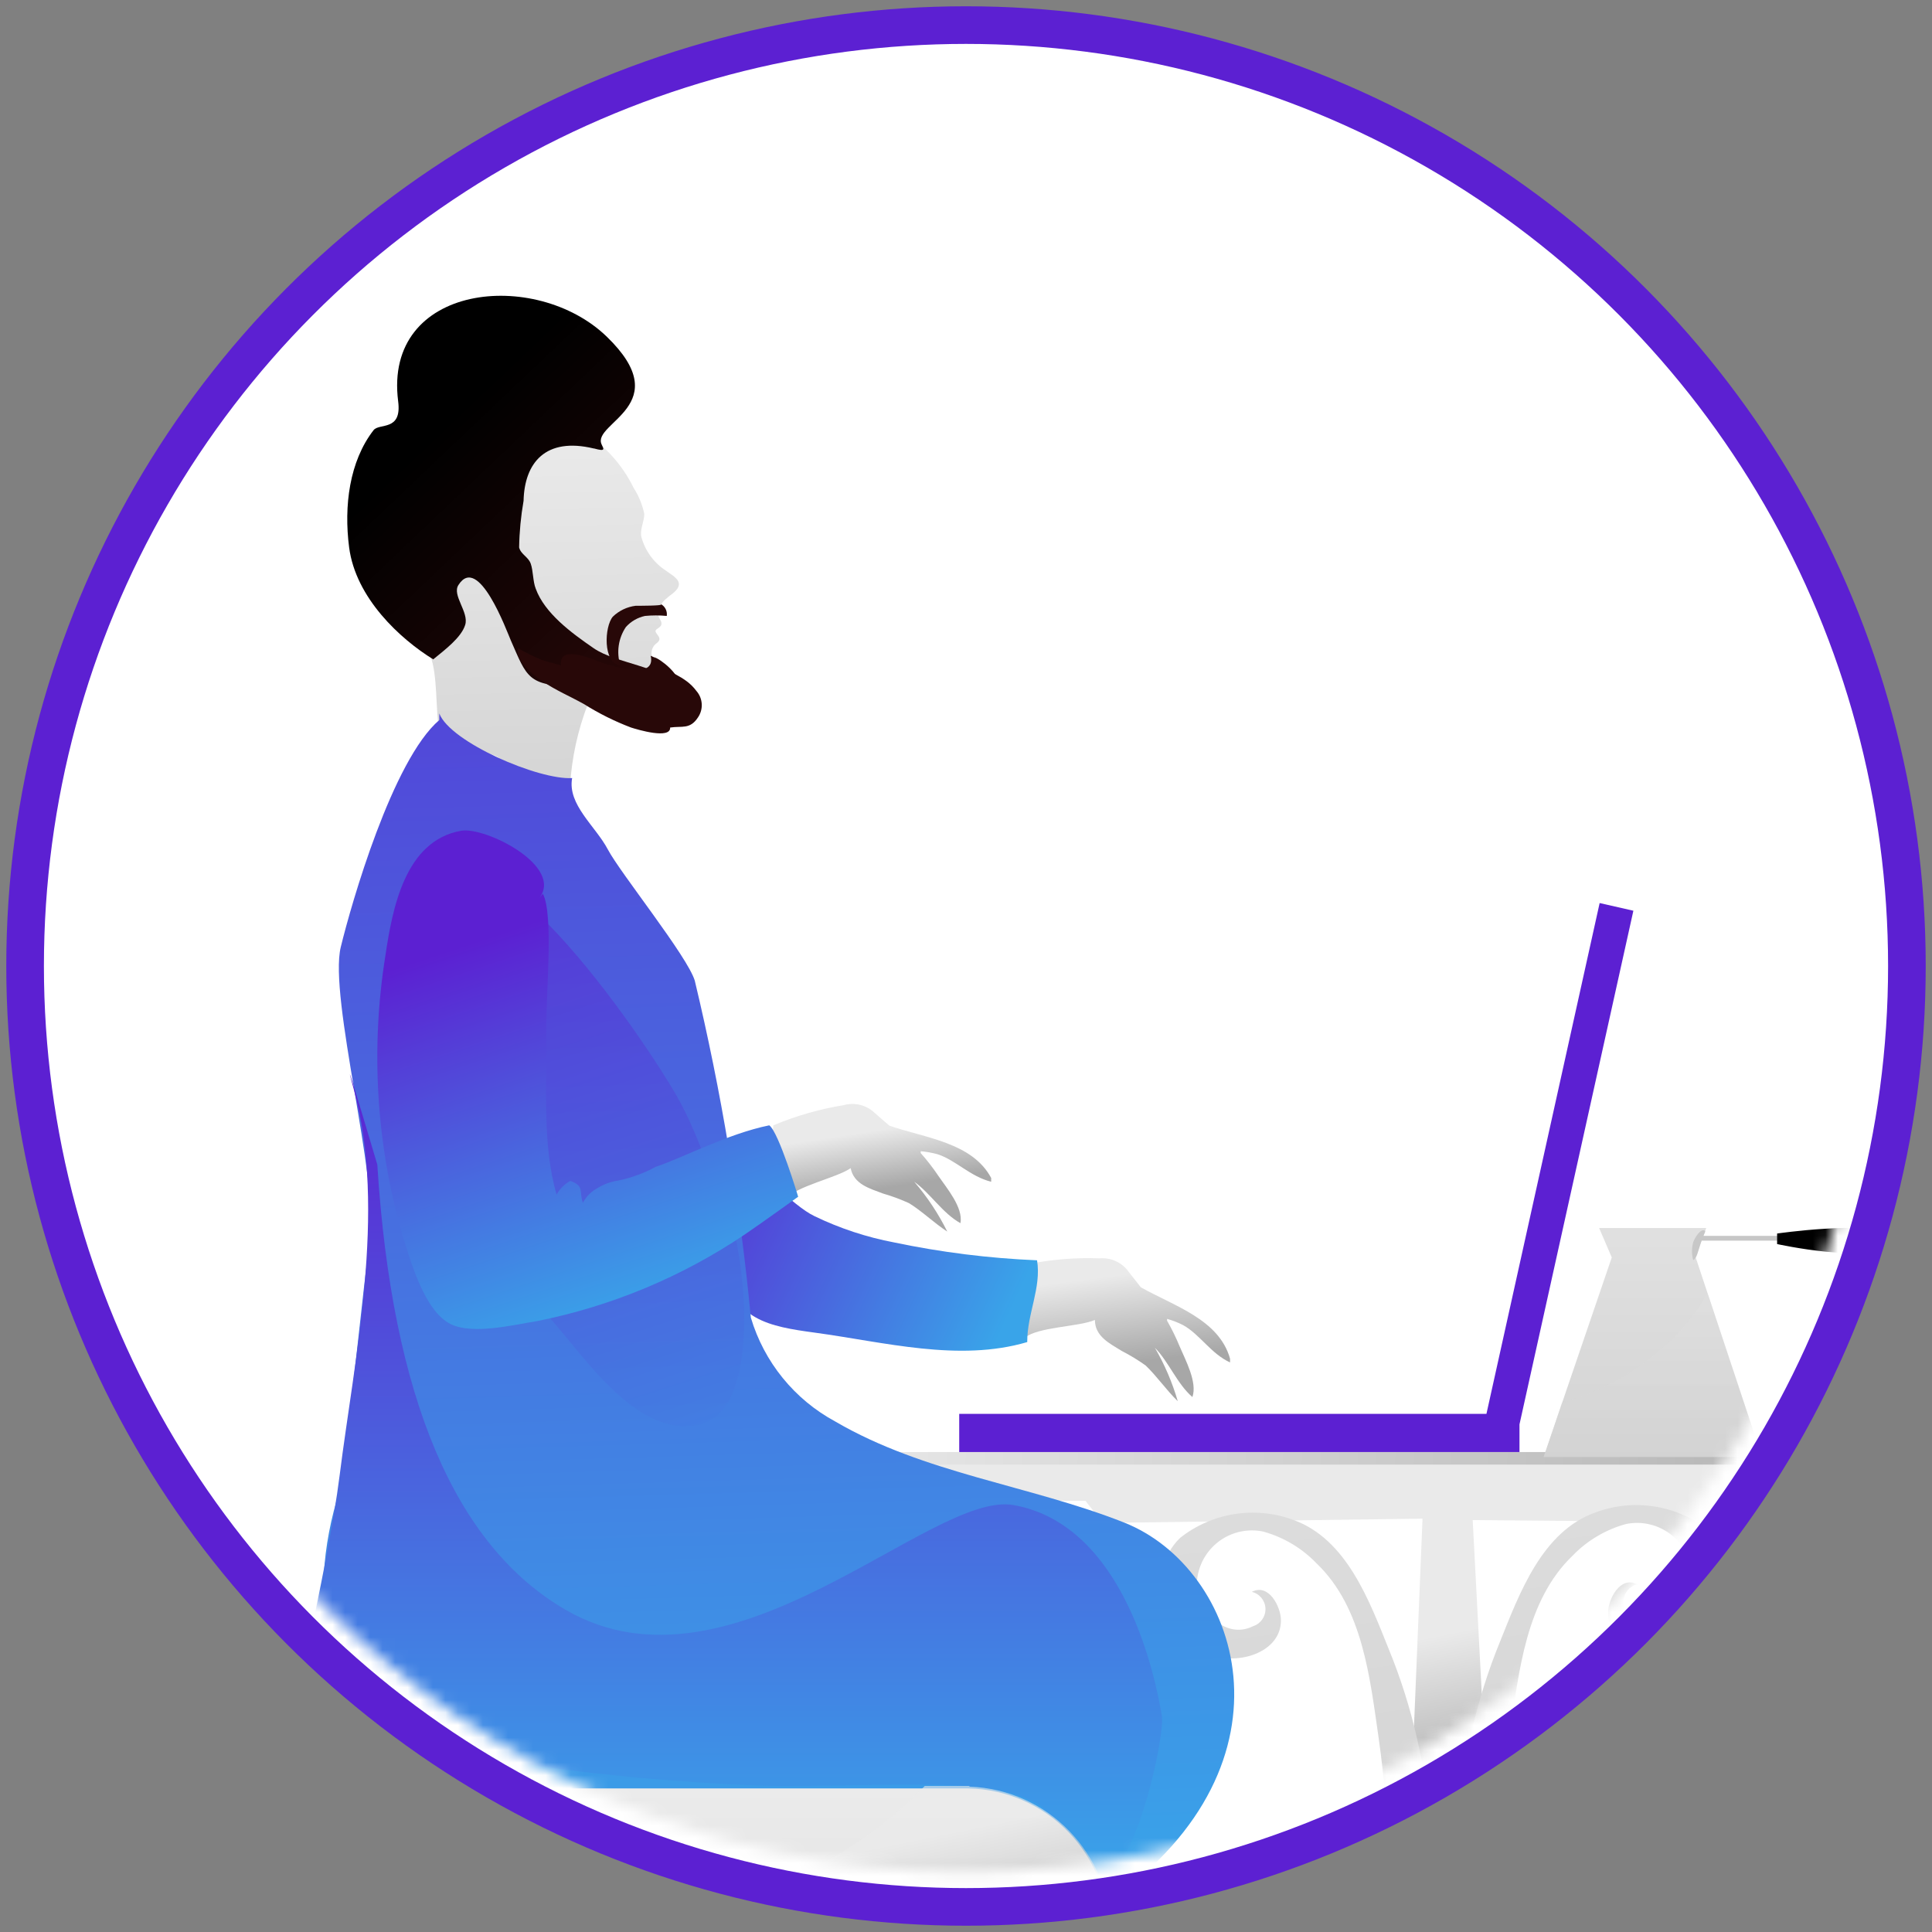 <?xml version="1.0" encoding="UTF-8"?>
<svg width="154px" height="154px" viewBox="0 0 154 154" version="1.1" xmlns="http://www.w3.org/2000/svg" xmlns:xlink="http://www.w3.org/1999/xlink">
    <rect x="0" y="0" width="154" height="154" fill="#808080" stroke="none"/>
    <!-- Generator: Sketch 55.2 (78181) - https://sketchapp.com -->
    <title>Img/add-product/active Copy 3</title>
    <desc>Created with Sketch.</desc>
    <defs>
        <circle id="path-1" cx="75" cy="75" r="75"></circle>
        <circle id="path-3" cx="75" cy="75" r="72.222"></circle>
        <linearGradient x1="38.839%" y1="35.129%" x2="50%" y2="59.895%" id="linearGradient-5">
            <stop stop-color="#EAEAEA" offset="0%"></stop>
            <stop stop-color="#A7A7A7" offset="100%"></stop>
        </linearGradient>
        <linearGradient x1="-2.837%" y1="49.977%" x2="98.481%" y2="49.997%" id="linearGradient-6">
            <stop stop-color="#EAEAEA" offset="0%"></stop>
            <stop stop-color="#A7A7A7" offset="100%"></stop>
        </linearGradient>
        <linearGradient x1="29.653%" y1="-153.931%" x2="51.197%" y2="109.088%" id="linearGradient-7">
            <stop stop-color="#EBEBEB" offset="0%"></stop>
            <stop stop-color="#D2D2D2" offset="100%"></stop>
        </linearGradient>
        <linearGradient x1="29.632%" y1="-153.931%" x2="51.199%" y2="109.088%" id="linearGradient-8">
            <stop stop-color="#EBEBEB" offset="0%"></stop>
            <stop stop-color="#D2D2D2" offset="100%"></stop>
        </linearGradient>
        <linearGradient x1="38.839%" y1="13.892%" x2="50%" y2="74.026%" id="linearGradient-9">
            <stop stop-color="#EAEAEA" offset="0%"></stop>
            <stop stop-color="#A7A7A7" offset="100%"></stop>
        </linearGradient>
        <linearGradient x1="-34.708%" y1="37.915%" x2="90.163%" y2="74.614%" id="linearGradient-10">
            <stop stop-color="#5C20D2" offset="0%"></stop>
            <stop stop-color="#39A4E9" offset="100%"></stop>
        </linearGradient>
        <linearGradient x1="38.839%" y1="24.326%" x2="50%" y2="67.083%" id="linearGradient-11">
            <stop stop-color="#EAEAEA" offset="0%"></stop>
            <stop stop-color="#A7A7A7" offset="100%"></stop>
        </linearGradient>
        <linearGradient x1="50%" y1="0%" x2="51.912%" y2="109.088%" id="linearGradient-12">
            <stop stop-color="#EBEBEB" offset="0%"></stop>
            <stop stop-color="#D2D2D2" offset="100%"></stop>
        </linearGradient>
        <linearGradient x1="34.981%" y1="32.885%" x2="84.539%" y2="100%" id="linearGradient-13">
            <stop stop-color="#000000" offset="0%"></stop>
            <stop stop-color="#280808" offset="100%"></stop>
        </linearGradient>
        <linearGradient x1="46.383%" y1="-43.987%" x2="50%" y2="100%" id="linearGradient-14">
            <stop stop-color="#5C20D2" offset="0%"></stop>
            <stop stop-color="#39A4E9" offset="100%"></stop>
        </linearGradient>
        <linearGradient x1="50%" y1="0%" x2="50%" y2="100%" id="linearGradient-15">
            <stop stop-color="#5C20D2" offset="0%"></stop>
            <stop stop-color="#39A4E9" offset="100%"></stop>
        </linearGradient>
        <linearGradient x1="43.63%" y1="9.916%" x2="67.094%" y2="142.774%" id="linearGradient-16">
            <stop stop-color="#5C20D2" offset="0%"></stop>
            <stop stop-color="#39A4E9" offset="100%"></stop>
        </linearGradient>
        <linearGradient x1="26.052%" y1="22.083%" x2="48.07%" y2="100%" id="linearGradient-17">
            <stop stop-color="#5C20D2" offset="0%"></stop>
            <stop stop-color="#39A4E9" offset="100%"></stop>
        </linearGradient>
        <linearGradient x1="50%" y1="0%" x2="50%" y2="169.882%" id="linearGradient-18">
            <stop stop-color="#EBEBEB" offset="0%"></stop>
            <stop stop-color="#D2D2D2" offset="100%"></stop>
        </linearGradient>
        <linearGradient x1="45.451%" y1="44.38%" x2="52.942%" y2="54.656%" id="linearGradient-19">
            <stop stop-color="#EBEBEB" offset="0%"></stop>
            <stop stop-color="#D2D2D2" offset="100%"></stop>
        </linearGradient>
        <linearGradient x1="52.942%" y1="-77.771%" x2="52.942%" y2="109.088%" id="linearGradient-20">
            <stop stop-color="#EBEBEB" offset="0%"></stop>
            <stop stop-color="#D2D2D2" offset="100%"></stop>
        </linearGradient>
        <linearGradient x1="52.942%" y1="-77.771%" x2="52.942%" y2="109.088%" id="linearGradient-21">
            <stop stop-color="#EBEBEB" offset="0%"></stop>
            <stop stop-color="#D2D2D2" offset="100%"></stop>
        </linearGradient>
    </defs>
    <g id="landing-page" stroke="none" stroke-width="1" fill="none" fill-rule="evenodd">
        <g id="HomeV2" transform="translate(-790, -2423)">
            <g id="Img/fund" transform="translate(792, 2425)">
                <g id="Group-4">
                    <g id="image/border/3">
                        <mask id="mask-2" fill="white">
                            <use xlink:href="#path-1"></use>
                        </mask>
                        <use id="Oval" stroke="#5C20D2" stroke-width="3" fill="#FFFFFF" fill-rule="evenodd" xlink:href="#path-1"></use>
                    </g>
                    <mask id="mask-4" fill="white">
                        <use xlink:href="#path-3"></use>
                    </mask>
                    <g id="Oval"></g>
                    <g id="twoPeopleSitingOnTbl" mask="url(#mask-4)">
                        <g transform="translate(0, 19.444)">
                            <polygon id="Path" fill="url(#linearGradient-5)" fill-rule="nonzero" points="163.947 94.67 64.81 94.67 61.053 98.185 84.521 98.185 85.901 99.949 111.39 99.608 110.066 131.842 101.812 131.842 101.812 134.845 91.665 134.845 87.851 141.392 139.284 141.392 136.01 134.845 125.323 134.845 125.323 131.842 117.068 131.842 115.389 99.722 140.892 99.949 142.614 98.185 166.082 98.185"></polygon>
                            <rect id="Rectangle" fill="url(#linearGradient-6)" fill-rule="nonzero" x="64.81" y="94.299" width="99.137" height="1"></rect>
                            <path d="M117.054,131.871 C117.054,129.779 117.538,127.687 117.609,125.58 C117.699,122.566 117.955,119.558 118.378,116.572 C119.075,111.79 119.644,106.112 123.344,102.568 C124.512,101.353 125.988,100.478 127.614,100.035 C128.795,99.795 130.023,100.051 131.01,100.742 C131.998,101.434 132.658,102.5 132.837,103.692 C133.136,105.955 130.802,108.801 128.382,107.577 C127.781,107.377 127.385,106.802 127.411,106.168 C127.438,105.535 127.88,104.995 128.496,104.845 C127.158,104.133 126.176,106.026 126.176,107.122 C126.176,109.584 129.322,110.595 131.357,109.968 C135.213,108.887 137.234,103.422 134.203,100.533 C131.651,98.514 128.23,97.974 125.18,99.11 C120.911,100.618 119.103,105.599 117.566,109.413 C115.676,114.032 114.566,118.933 114.279,123.915 C114.151,126.52 114.692,130.547 116.713,132.084 L117.054,131.871 Z" id="Path" fill="url(#linearGradient-7)" fill-rule="nonzero"></path>
                            <path d="M109.227,132.468 C109.227,130.376 108.743,128.284 108.672,126.178 C108.581,123.163 108.324,120.156 107.903,117.17 C107.206,112.388 106.651,106.709 102.936,103.166 C101.768,101.951 100.293,101.076 98.667,100.633 C97.486,100.393 96.258,100.649 95.27,101.34 C94.283,102.032 93.623,103.098 93.444,104.29 C93.145,106.553 95.479,109.385 97.898,108.175 C98.5,107.974 98.896,107.4 98.869,106.766 C98.843,106.133 98.401,105.593 97.785,105.443 C99.122,104.731 100.104,106.624 100.104,107.72 C100.104,110.182 96.959,111.192 94.924,110.566 C91.053,109.485 89.046,104.02 92.078,101.131 C94.629,99.122 98.04,98.583 101.086,99.707 C105.356,101.23 107.163,106.197 108.7,110.011 C110.594,114.629 111.71,119.53 112.002,124.513 C112.144,127.117 111.589,131.131 109.568,132.682 L109.227,132.468 Z" id="Path" fill="url(#linearGradient-8)" fill-rule="nonzero"></path>
                            <polygon id="Path" fill="#5C20D2" fill-rule="nonzero" points="128.197 51.15 125.508 50.538 116.485 91.254 74.459 91.254 74.459 94.299 119.118 94.299 119.118 92.094"></polygon>
                            <path d="M79.839,79.342 C81.753,78.949 83.707,78.787 85.659,78.858 C86.555,78.786 87.423,79.185 87.951,79.911 L88.933,81.164 C91.608,82.672 95.166,83.725 96.048,86.856 L96.048,87.155 C94.526,86.458 93.643,84.921 92.306,84.181 C91.896,83.972 91.467,83.806 91.025,83.683 C91.033,83.73 91.033,83.778 91.025,83.825 C91.406,84.49 91.743,85.18 92.035,85.889 C92.491,86.97 93.458,88.735 93.046,89.916 C91.836,88.877 91.139,87.07 90.057,85.988 C90.835,87.327 91.447,88.756 91.879,90.244 C90.982,89.375 90.213,88.251 89.317,87.397 C88.715,86.967 88.082,86.582 87.424,86.244 C86.485,85.661 85.275,85.092 85.275,83.768 C84.009,84.323 80.735,84.309 79.682,85.191 C79.995,83.455 79.241,81.078 79.839,79.342 Z" id="Path" fill="url(#linearGradient-9)" fill-rule="nonzero"></path>
                            <path d="M57.083,71.387 C58.506,71.543 61.139,74.66 62.932,75.5 C64.947,76.472 67.081,77.176 69.279,77.592 C73.028,78.379 76.836,78.855 80.664,79.015 C81.02,81.207 79.867,83.284 79.881,85.533 C74.431,87.141 68.496,85.533 62.932,84.779 C59.36,84.295 56.286,83.754 55.916,79.57 C55.921,76.82 56.314,74.084 57.083,71.444 L57.083,71.387 Z" id="Path" fill="url(#linearGradient-10)" fill-rule="nonzero"></path>
                            <path d="M59.644,68.256 C61.444,67.501 63.326,66.961 65.251,66.648 C66.116,66.404 67.044,66.631 67.699,67.245 C68.098,67.601 68.496,67.943 68.895,68.284 C71.741,69.266 75.498,69.622 77.007,72.454 L77.007,72.753 C75.37,72.355 74.16,71.017 72.737,70.561 C72.295,70.44 71.842,70.359 71.385,70.319 C71.393,70.367 71.393,70.415 71.385,70.462 C71.9,71.041 72.375,71.655 72.808,72.298 C73.463,73.265 74.787,74.802 74.559,76.055 C73.136,75.272 72.154,73.664 70.873,72.753 C71.913,73.961 72.798,75.295 73.506,76.724 C72.453,76.04 71.485,75.087 70.46,74.461 C69.788,74.154 69.093,73.897 68.382,73.692 C67.343,73.294 66.063,72.966 65.806,71.671 C64.668,72.454 61.452,73.095 60.583,74.162 C60.569,72.255 59.374,70.077 59.644,68.256 Z" id="Path" fill="url(#linearGradient-11)" fill-rule="nonzero"></path>
                            <path d="M39.194,11.885 C40.076,12.013 41.015,11.885 41.926,12.07 C42.931,12.269 43.893,12.64 44.772,13.166 C46.371,14.234 47.658,15.707 48.501,17.435 C48.911,18.069 49.201,18.774 49.355,19.513 C49.355,20.139 49.013,20.694 49.113,21.32 C49.406,22.44 50.106,23.409 51.077,24.039 C51.418,24.309 52.144,24.665 52.116,25.149 C52.087,25.633 51.418,25.974 51.162,26.23 C50.729,26.544 50.474,27.048 50.479,27.582 C50.479,27.853 50.778,28.038 50.721,28.322 C50.664,28.607 50.266,28.664 50.251,28.849 C50.237,29.034 50.593,29.276 50.565,29.518 C50.536,29.76 50.209,29.859 50.081,30.101 C49.792,30.581 49.922,31.202 50.38,31.524 C50.878,32.008 51.12,31.994 50.778,32.791 C50.565,33.307 50.131,33.699 49.597,33.858 C48.579,34.067 47.527,34.038 46.523,33.773 C45.199,33.631 44.957,34.371 44.573,35.466 C43.848,37.58 43.454,39.793 43.406,42.027 C42.751,42.326 41.627,41.401 41.115,41.074 C39.905,40.305 38.738,39.48 37.5,38.811 C36.377,38.402 35.279,37.927 34.213,37.388 C33.615,36.947 33.174,37.516 33.031,36.847 C32.69,35.196 32.917,32.407 32.291,30.799 C32.002,30.242 31.594,29.756 31.096,29.375 C30.512,28.722 30.032,27.983 29.673,27.184 C28.25,24.337 27.083,20.993 28.25,17.891 C29.143,16.034 30.551,14.473 32.306,13.393 C33.603,12.632 35.071,12.206 36.575,12.155 C37.516,11.981 38.48,11.981 39.421,12.155 L39.194,11.885 Z" id="Path" fill="url(#linearGradient-12)" fill-rule="nonzero"></path>
                            <path d="M45.327,14.304 C41.485,13.379 39.806,15.443 39.734,18.474 C39.52,19.701 39.401,20.943 39.379,22.188 C39.507,22.744 40.104,22.929 40.304,23.484 C40.503,24.039 40.474,24.907 40.702,25.476 C41.414,27.44 43.548,29.005 45.327,30.229 C47.106,31.453 50.764,31.652 51.902,33.246 C49.597,34.228 46.324,33.246 43.833,33.246 C40.062,33.246 40.005,32.521 38.724,29.617 C38.382,28.835 36.134,22.672 34.54,25.191 C34.013,26.003 35.394,27.355 35.081,28.365 C34.768,29.375 33.472,30.343 32.533,31.112 C29.902,29.491 26.354,26.23 25.829,22.188 C25.401,18.884 25.852,15.333 27.772,12.85 C28.232,12.254 30.047,12.963 29.738,10.549 C28.537,1.149 40.702,-0.078 46.356,5.382 C52.009,10.843 45.16,12.258 45.954,13.977 C46.11,14.333 46.324,14.575 45.356,14.304 L45.327,14.304 Z" id="Path" fill="url(#linearGradient-13)" fill-rule="nonzero"></path>
                            <path d="M50.109,30.927 C50.707,31.097 52.201,32.35 52.073,33.033 C51.86,34.157 49.881,33.986 48.971,34.001 C47.825,33.996 46.68,33.93 45.541,33.801 C44.277,33.766 43.027,33.526 41.841,33.09 C41.539,32.991 41.269,32.815 41.058,32.577 C41.442,32.435 42.31,32.677 42.609,32.421 C42.908,32.165 42.495,31.311 42.88,30.912 C43.463,30.3 45.356,31.154 46.053,31.396 C46.75,31.638 50.323,32.819 49.867,30.827 C50.019,30.884 50.162,30.96 50.294,31.055 L50.109,30.927 Z" id="Path" fill="#280808" fill-rule="nonzero"></path>
                            <path d="M50.636,26.686 C51,26.862 51.207,27.254 51.148,27.653 C50.571,27.597 49.989,27.597 49.412,27.653 C48.824,27.779 48.291,28.088 47.889,28.536 C47.285,29.436 47.123,30.561 47.448,31.596 C46.025,31.425 46.181,28.479 46.85,27.71 C47.346,27.23 47.986,26.925 48.672,26.842 C49.07,26.842 50.721,26.842 50.707,26.743 L50.636,26.686 Z" id="Path" fill="#280808" fill-rule="nonzero"></path>
                            <path d="M50.337,122.094 C45.598,121.766 39.421,120.912 33.259,120.87 L32.989,120.742 C23.624,116.131 22.272,106.154 25.076,97.359 C26.029,91.083 26.912,81.235 27.495,77.336 C28.207,72.582 24.194,58.052 25.161,54.053 C26.001,50.595 29.288,39.138 33.017,35.95 L33.017,35.424 C33.885,37.715 40.944,40.746 43.605,40.576 C43.221,42.696 45.47,44.404 46.452,46.268 C47.434,48.133 52.813,54.807 53.382,56.728 C55.497,65.565 56.99,74.538 57.851,83.583 C58.905,87.129 61.327,90.109 64.583,91.866 C71.698,96.022 80.052,96.932 87.609,99.921 C96.746,103.536 102.054,118.963 86.499,130.049 C68.311,129.779 68.482,123.36 50.337,122.094 Z" id="Path" fill="url(#linearGradient-14)" fill-rule="nonzero"></path>
                            <path d="M28.075,71.387 C29.245,89.946 34.26,101.782 43.12,106.894 C56.41,114.562 72.176,97.353 78.785,98.525 C87.656,100.097 90.101,112.291 90.608,115.304 C90.872,116.874 88.706,126.746 86.389,127.778 C84.51,128.614 82.234,123.222 80.732,122.361 C77.007,120.225 71.192,120.912 60.079,120.912 C55.916,120.912 29.695,119.595 23.779,114.04 C22.055,112.422 18.972,125.62 20.339,119.578 C20.51,118.821 24.124,103.74 25.076,96.131 C26.219,86.99 28.84,75.009 26.219,65.46 C25.439,62.62 26.058,64.595 28.075,71.387 Z" id="Path-2" fill="url(#linearGradient-15)" fill-rule="evenodd"></path>
                            <path d="M56.485,76.624 C57.481,80.353 58.491,91.083 53.738,92.122 C48.985,93.161 44.986,87.269 42.353,84.224 C38.727,80.044 36.035,75.138 34.454,69.836 C33.385,66.261 32.553,62.619 31.964,58.934 C31.537,56.216 30.626,51.633 32.306,49.157 C36.86,42.426 50.223,62.663 52.23,66.434 C54.236,70.206 55.161,74.133 56.67,77.464 L56.485,76.624 Z" id="Path" fill="url(#linearGradient-16)" fill-rule="nonzero" opacity="0.596"></path>
                            <path d="M41.271,49.798 C42.154,51.463 41.499,57.995 41.542,60.713 C41.627,64.983 41.186,69.736 42.367,73.778 C42.62,73.315 43.001,72.935 43.463,72.682 C44.616,73.123 44.132,73.479 44.459,74.432 C44.726,73.929 45.137,73.518 45.64,73.251 C46.148,72.938 46.715,72.734 47.306,72.653 C48.345,72.433 49.346,72.064 50.28,71.558 C52.358,70.874 55.972,68.939 59.317,68.256 C60.071,68.782 61.622,73.948 61.622,73.948 C61.622,73.948 58.577,76.14 57.353,76.966 C52.358,80.328 46.748,82.669 40.844,83.854 C38.98,84.152 35.707,84.964 33.942,84.11 C31.807,83.071 30.726,79.015 30.071,76.994 C27.992,69.764 27.53,62.165 28.719,54.736 C29.274,51.007 30.27,45.557 34.768,44.774 C36.717,44.447 43.008,47.62 40.958,50.182 L41.271,49.798 Z" id="Path" fill="url(#linearGradient-17)" fill-rule="nonzero"></path>
                            <path d="M39.279,30.4 C39.165,31.311 40.574,32.421 41.243,32.862 C42.282,33.574 43.463,34.072 44.559,34.684 C45.741,35.429 46.995,36.053 48.302,36.548 C48.828,36.719 51.461,37.502 51.418,36.548 C52.372,36.406 52.998,36.719 53.639,35.737 C54.081,35.088 54.029,34.221 53.51,33.631 C52.585,32.378 51.219,32.207 50.18,31.254 C48.871,33.232 45.427,32.336 43.491,31.795 C42.709,31.567 41.954,31.41 41.172,31.154 C40.521,30.882 39.889,30.568 39.279,30.215 L39.279,30.4 Z" id="Path" fill="#280808" fill-rule="nonzero"></path>
                            <path d="M86.385,132.781 C86.465,135.813 85.333,138.752 83.238,140.945 C81.143,143.139 78.26,144.406 75.228,144.466 L12.609,144.466 C9.572,144.413 6.681,143.15 4.58,140.955 C2.48,138.761 1.343,135.818 1.423,132.781 L1.423,132.781 C1.347,129.752 2.481,126.817 4.576,124.627 C6.67,122.436 9.551,121.171 12.581,121.112 L75.199,121.112 C78.229,121.171 81.11,122.436 83.204,124.627 C85.299,126.817 86.433,129.752 86.357,132.781 L86.385,132.781 Z" id="Path" fill="url(#linearGradient-18)" fill-rule="nonzero"></path>
                            <path d="M75.285,120.912 L71.713,120.912 C64.753,128.242 54.336,131.358 45.697,134.247 C31.864,138.873 17.234,141.705 3.131,138.688 C5.064,142.131 8.689,144.279 12.638,144.323 L75.256,144.323 C81.547,144.104 86.533,138.941 86.533,132.646 C86.533,126.352 81.547,121.189 75.256,120.969 L75.285,120.912 Z" id="Path" fill="url(#linearGradient-19)" fill-rule="nonzero" opacity="0.6" style="mix-blend-mode: multiply;"></path>
                            <polygon id="Path" fill="url(#linearGradient-20)" fill-rule="nonzero" points="138.444 94.698 133.164 78.787 133.164 78.787 134.004 76.439 125.465 76.439 126.475 78.787 121.039 94.698"></polygon>
                            <path d="M134.103,81.605 C133.156,83.322 131.896,84.848 130.389,86.102 C128.11,88.093 125.417,89.551 122.505,90.372 L121.082,94.641 L138.444,94.641 L134.103,81.605 Z" id="Path" fill="url(#linearGradient-21)" fill-rule="nonzero" opacity="0.5" style="mix-blend-mode: multiply;"></path>
                            <polygon id="Path" fill="#C7C7C7" fill-rule="nonzero" points="148.975 77.449 133.62 77.449 133.691 77.065 148.975 77.065"></polygon>
                            <path d="M148.861,77.72 C147.04,79.356 139.654,77.72 139.654,77.72 L139.654,76.88 C139.654,76.88 146.627,75.87 148.861,76.88 C149.032,76.951 149.004,77.592 148.861,77.72 Z" id="Path" fill="#000000" fill-rule="nonzero"></path>
                            <path d="M133.918,76.667 C133.548,76.41 133.065,77.279 132.965,77.577 C132.838,78.043 132.838,78.535 132.965,79.001 C133.264,78.858 133.378,78.189 133.491,77.876 C133.609,77.493 133.752,77.117 133.918,76.752 L133.918,76.667 Z" id="Path" fill="#C7C7C7" fill-rule="nonzero"></path>
                            <rect id="Rectangle" fill="#7A0507" fill-rule="nonzero" x="84.393" y="140.395" width="58.264" height="2.533"></rect>
                        </g>
                    </g>
                </g>
            </g>
        </g>
    </g>
</svg>